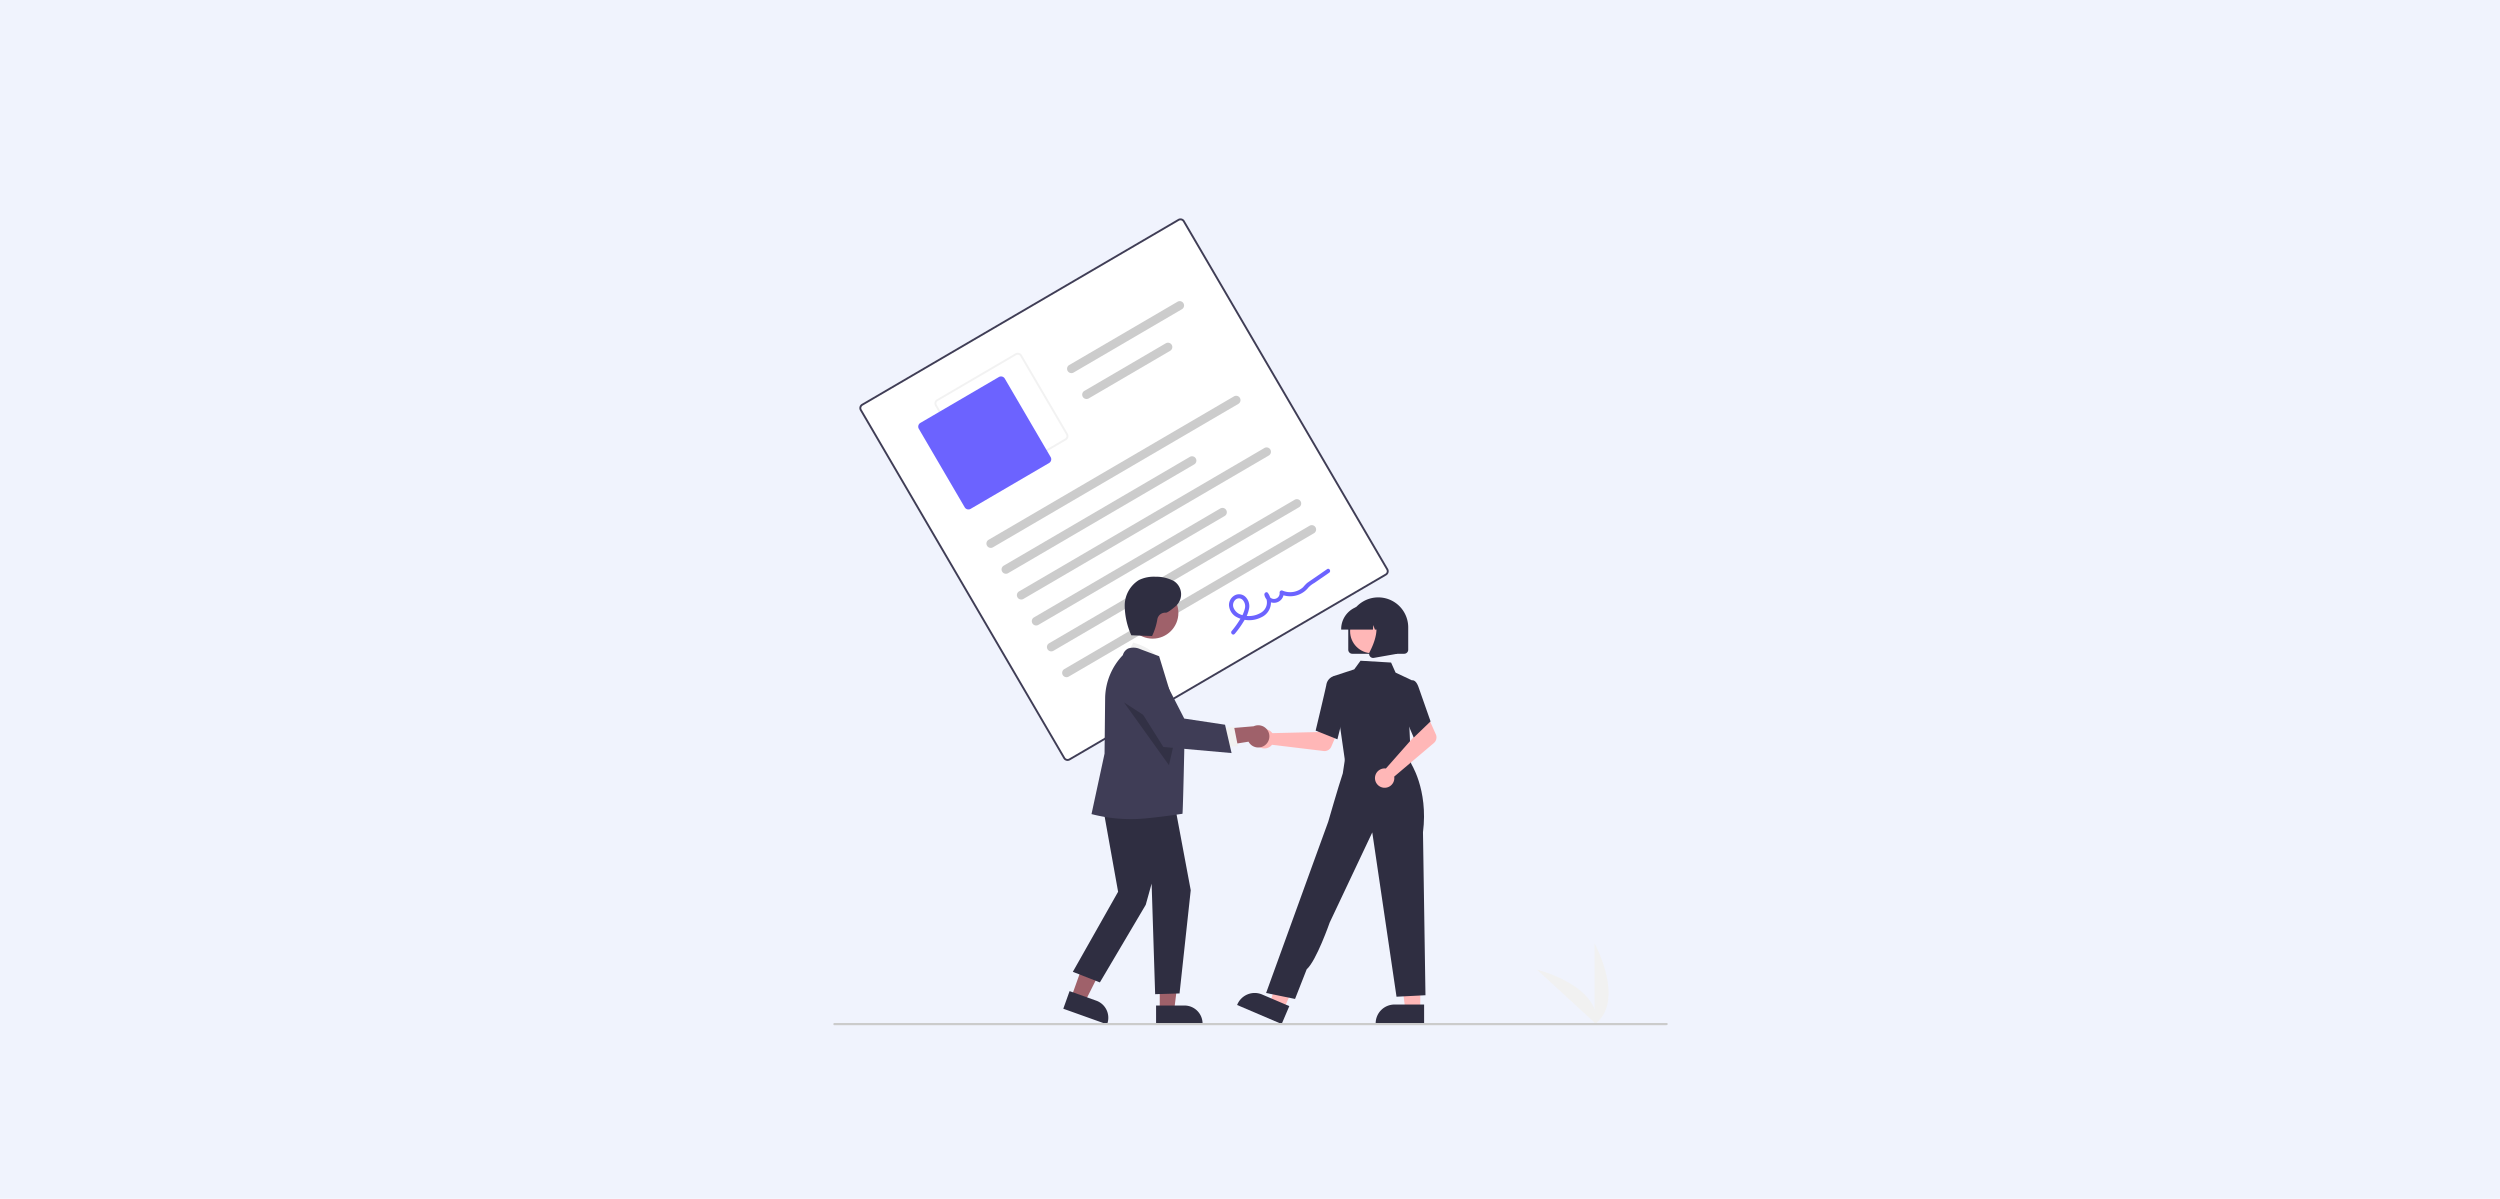 <svg id="Group_3834" data-name="Group 3834" xmlns="http://www.w3.org/2000/svg" width="390" height="187" viewBox="0 0 390 187">
  <rect id="Rectangle_1684" data-name="Rectangle 1684" width="390" height="187" fill="#f0f3fd"/>
  <g id="undraw_agreement_re_d4dv" transform="translate(130 34.067)">
    <path id="Path_2192" data-name="Path 2192" d="M907.6,750.234V737.612S912.521,746.561,907.6,750.234Z" transform="translate(-788.845 -624.494)" fill="#f1f1f1"/>
    <path id="Path_2193" data-name="Path 2193" d="M865.353,769.554l-9.3-8.536S865.973,763.446,865.353,769.554Z" transform="translate(-746.292 -643.816)" fill="#f1f1f1"/>
    <path id="Path_2194" data-name="Path 2194" d="M332.46,145.023l-49.343,28.839a.755.755,0,0,1-1.031-.27l-31.73-54.29a.755.755,0,0,1,.27-1.031l49.343-28.839A.755.755,0,0,1,301,89.7l31.731,54.29a.755.755,0,0,1-.27,1.032Z" transform="translate(-246.195 -89.328)" fill="#fff"/>
    <path id="Path_2195" data-name="Path 2195" d="M332.46,145.023l-49.343,28.839a.755.755,0,0,1-1.031-.27l-31.73-54.29a.755.755,0,0,1,.27-1.031l49.343-28.839A.755.755,0,0,1,301,89.7l31.731,54.29a.755.755,0,0,1-.27,1.032Zm-81.682-26.493a.453.453,0,0,0-.162.619l31.731,54.29a.453.453,0,0,0,.619.162l49.343-28.839a.453.453,0,0,0,.162-.619L300.74,89.854a.453.453,0,0,0-.619-.162Z" transform="translate(-246.195 -89.328)" fill="#3f3d56"/>
    <path id="Path_2196" data-name="Path 2196" d="M337.935,223.128,325.7,230.281a.755.755,0,0,1-1.031-.271l-7.153-12.238a.755.755,0,0,1,.27-1.031l12.238-7.153a.755.755,0,0,1,1.031.27l7.153,12.238a.755.755,0,0,1-.27,1.031Zm-20-6.127a.453.453,0,0,0-.162.619l7.153,12.238a.453.453,0,0,0,.619.162l12.238-7.153a.453.453,0,0,0,.162-.619l-7.153-12.238a.453.453,0,0,0-.619-.162Z" transform="translate(-301.635 -188.519)" fill="#f2f2f2"/>
    <path id="Path_2197" data-name="Path 2197" d="M323.341,244.148,311.1,251.3a.679.679,0,0,1-.928-.243l-7.153-12.238a.679.679,0,0,1,.243-.928l12.238-7.153a.679.679,0,0,1,.928.243l7.153,12.238A.679.679,0,0,1,323.341,244.148Z" transform="translate(-289.681 -205.987)" fill="#6c63ff"/>
    <path id="Path_2198" data-name="Path 2198" d="M403.278,249.15,365,271.521a.679.679,0,1,1-.685-1.172l38.276-22.371a.679.679,0,0,1,.685,1.172Z" transform="translate(-340.079 -220.219)" fill="#ccc"/>
    <path id="Path_2199" data-name="Path 2199" d="M407.554,303.242l-29.033,16.969a.679.679,0,1,1-.685-1.172l29.033-16.969a.679.679,0,0,1,.685,1.172Z" transform="translate(-351.239 -264.873)" fill="#ccc"/>
    <path id="Path_2200" data-name="Path 2200" d="M453.832,164.526l-16.925,9.892a.679.679,0,0,1-.685-1.172l16.925-9.892a.679.679,0,0,1,.685,1.172Z" transform="translate(-399.438 -150.361)" fill="#ccc"/>
    <path id="Path_2201" data-name="Path 2201" d="M463.127,201.805l-12.7,7.423a.679.679,0,0,1-.685-1.172l12.7-7.423a.679.679,0,1,1,.685,1.172Z" transform="translate(-410.598 -181.135)" fill="#ccc"/>
    <path id="Path_2202" data-name="Path 2202" d="M430.315,295.41l-38.276,22.371a.679.679,0,0,1-.685-1.172l38.276-22.371a.679.679,0,1,1,.685,1.172Z" transform="translate(-362.399 -258.407)" fill="#ccc"/>
    <path id="Path_2203" data-name="Path 2203" d="M434.591,349.5l-29.033,16.969a.679.679,0,1,1-.685-1.172l29.033-16.969a.679.679,0,1,1,.685,1.172Z" transform="translate(-373.559 -303.061)" fill="#ccc"/>
    <path id="Path_2204" data-name="Path 2204" d="M457.353,341.67l-38.276,22.371a.679.679,0,1,1-.685-1.172L456.669,340.5a.679.679,0,1,1,.685,1.172Z" transform="translate(-384.719 -296.596)" fill="#ccc"/>
    <path id="Path_2205" data-name="Path 2205" d="M470.872,364.8,432.6,387.172A.679.679,0,1,1,431.91,386l38.276-22.371a.679.679,0,0,1,.685,1.172Z" transform="translate(-395.878 -315.69)" fill="#ccc"/>
    <path id="Path_2206" data-name="Path 2206" d="M581.633,412.754a14.773,14.773,0,0,0,1.431-2,5.317,5.317,0,0,0,.83-2.064,2.039,2.039,0,0,0-.611-1.742,1.435,1.435,0,0,0-1.683-.191,1.712,1.712,0,0,0-.859,1.529,2.261,2.261,0,0,0,.966,1.712,4.161,4.161,0,0,0,4.1.153,2.533,2.533,0,0,0,.993-3.8c-.222-.262-.591.031-.536.313a1.522,1.522,0,0,0,3.015-.373l-.48.28a3.663,3.663,0,0,0,3.643-.391,3.4,3.4,0,0,0,.682-.659,4,4,0,0,1,.949-.725l2.3-1.59c.339-.234.017-.791-.325-.556l-2.084,1.44c-.347.24-.7.477-1.042.72a7.138,7.138,0,0,0-.623.661,3.017,3.017,0,0,1-3.185.539.326.326,0,0,0-.48.28.881.881,0,1,1-1.749.207l-.536.313a1.852,1.852,0,0,1-.563,2.6,3.651,3.651,0,0,1-3.2.336,1.886,1.886,0,0,1-1.111-1.019,1.124,1.124,0,0,1,.255-1.286.807.807,0,0,1,1.121-.012,1.443,1.443,0,0,1,.382,1.3,5.215,5.215,0,0,1-.791,1.79,13.755,13.755,0,0,1-1.28,1.783c-.265.314.193.767.461.449Z" transform="translate(-519.018 -347.932)" fill="#6c63ff"/>
    <path id="Path_2207" data-name="Path 2207" d="M606.368,541.362a1.519,1.519,0,0,1,.152.183l7.128-.174.832-1.519,2.457.955-1.211,2.833a1.15,1.15,0,0,1-1.2.69l-8.053-.973a1.509,1.509,0,1,1-.109-1.995Z" transform="translate(-538.04 -461.24)" fill="#ffb7b7"/>
    <path id="Path_2208" data-name="Path 2208" d="M508.391,664.489h-2.344l-1.115-9.04h3.459Z" transform="translate(-416.827 -541.081)" fill="#ffb7b7"/>
    <path id="Path_2209" data-name="Path 2209" d="M719.427,795.236H711.87v-.1a2.941,2.941,0,0,1,2.941-2.941h4.616Z" transform="translate(-627.266 -669.556)" fill="#2f2e41"/>
    <path id="Path_2210" data-name="Path 2210" d="M392.6,661.2l-2.155-.921,2.526-8.751,3.181,1.359Z" transform="translate(-322.314 -537.845)" fill="#ffb7b7"/>
    <path id="Path_2211" data-name="Path 2211" d="M594.951,786.691,588,783.722l.038-.088a2.942,2.942,0,0,1,3.86-1.549h0l4.244,1.813Z" transform="translate(-525.011 -661.011)" fill="#2f2e41"/>
    <path id="Path_2212" data-name="Path 2212" d="M458.666,468.8l-.17,2.746,4.954.53,5.183.555-1.526-4.17Z" transform="translate(-378.494 -386.718)" fill="#ffb7b7"/>
    <path id="Path_2213" data-name="Path 2213" d="M675.5,500.672l-1.924-13.416,3.336-1.093.98-1.344,4.768.282.7,1.568,2.542,1.2-.391,7.256.285,6.069Z" transform="translate(-595.651 -415.811)" fill="#2f2e41"/>
    <path id="Path_2214" data-name="Path 2214" d="M661.609,508.74l-3.393-1.357.014-.06c.015-.061,1.459-6.1,1.65-7.065a1.691,1.691,0,0,1,.96-1.3l.023-.008,1.343.409.59,4.633Z" transform="translate(-582.974 -427.474)" fill="#2f2e41"/>
    <path id="Path_2215" data-name="Path 2215" d="M618.429,607.294l-4.516-.926,7.219-19.918,2.471-6.794s1.567-5.447,2.275-7.555l.427-2.828,10.114,1.119s2.825,4.148,1.967,10.91l.388,25.414-4.516.232-3.783-25.632-6.639,14.051s-2.093,6-3.59,7.3Z" transform="translate(-546.401 -485.526)" fill="#2f2e41"/>
    <path id="Path_2216" data-name="Path 2216" d="M712.721,542.642a1.512,1.512,0,0,1,.238.013l4.718-5.345-.549-1.643,2.371-1.152,1.254,2.814a1.15,1.15,0,0,1-.307,1.346l-6.189,5.244a1.509,1.509,0,1,1-1.537-1.276Z" transform="translate(-626.761 -456.835)" fill="#ffb7b7"/>
    <path id="Path_2217" data-name="Path 2217" d="M736.578,511.231l-1.968-4.63.768-3.225.827-1.045a.477.477,0,0,1,.383,0c.305.123.565.5.772,1.118l1.845,5.254Z" transform="translate(-646.038 -430.235)" fill="#2f2e41"/>
    <path id="Path_2218" data-name="Path 2218" d="M687.367,436.347v-3.49a4.677,4.677,0,1,1,9.354,0v3.49a.629.629,0,0,1-.628.628H688A.629.629,0,0,1,687.367,436.347Z" transform="translate(-607.038 -369.054)" fill="#2f2e41"/>
    <circle id="Ellipse_107" data-name="Ellipse 107" cx="3.429" cy="3.429" r="3.429" transform="translate(80.616 60.982)" fill="#ffb7b7"/>
    <path id="Path_2219" data-name="Path 2219" d="M681.026,439.08a3.7,3.7,0,0,1,3.7-3.7h.7a3.7,3.7,0,0,1,3.7,3.7v.07h-1.475l-.5-1.409-.1,1.409h-.762l-.254-.711-.051.711h-4.951Z" transform="translate(-601.804 -374.998)" fill="#2f2e41"/>
    <path id="Path_2220" data-name="Path 2220" d="M706.157,450.64a.619.619,0,0,1-.049-.657c.74-1.407,1.776-4.007.4-5.61l-.1-.115H710.4v5.992l-3.626.64a.642.642,0,0,1-.111.01.626.626,0,0,1-.507-.259Z" transform="translate(-622.45 -382.327)" fill="#2f2e41"/>
    <path id="Path_2221" data-name="Path 2221" d="M212.9,657.29l2.118.757,3.928-7.809-3.126-1.117Z" transform="translate(-175.755 -535.857)" fill="#9f616a"/>
    <path id="Path_2222" data-name="Path 2222" d="M432.6,782.944l.981-2.745,4.171,1.491a2.826,2.826,0,0,1,1.708,3.608l-.031.086Z" transform="translate(-396.727 -659.65)" fill="#2f2e41"/>
    <path id="Path_2223" data-name="Path 2223" d="M291.834,666.9h2.249l1.07-8.675h-3.32Z" transform="translate(-240.912 -543.373)" fill="#9f616a"/>
    <path id="Path_2224" data-name="Path 2224" d="M515.548,793.065h4.43a2.823,2.823,0,0,1,2.823,2.823v.092h-7.252Z" transform="translate(-465.2 -670.271)" fill="#2f2e41"/>
    <path id="Path_2225" data-name="Path 2225" d="M489.459,470.485l.978-1.933s3.644.913,3.975,3.025Z" transform="translate(-443.663 -402.381)" fill="#f1f1f1"/>
    <path id="Path_2226" data-name="Path 2226" d="M218.5,515.224l2.66,14.844-7.063,12.491,4.22,1.651,7.155-12.108.917-3.3.55,17.245,3.806-.116,1.745-16.1-2.8-14.97Z" transform="translate(-176.736 -425.02)" fill="#2f2e41"/>
    <path id="Path_2227" data-name="Path 2227" d="M464.351,499.78a24.552,24.552,0,0,1-6.445-.759l-.09-.019,2.036-9.437.092-8.705a9.941,9.941,0,0,1,2.765-6.66,1.587,1.587,0,0,1,.844-1.037,2.517,2.517,0,0,1,1.841.092l2.97,1.114.014.041c.036.106,3.948,12.949,3.948,12.949s-.237,11.222-.319,11.59C472.007,498.949,466.522,499.78,464.351,499.78Z" transform="translate(-417.542 -406.067)" fill="#3f3d56"/>
    <circle id="Ellipse_108" data-name="Ellipse 108" cx="4.015" cy="4.015" r="4.015" transform="translate(45.798 57.532)" fill="#9f616a"/>
    <path id="Path_2228" data-name="Path 2228" d="M259.823,432.715l7.024,9.8,1.037-4.576Z" transform="translate(-214.487 -357.211)" opacity="0.2"/>
    <path id="Path_2229" data-name="Path 2229" d="M572.184,545.6a1.723,1.723,0,0,1-2.587-.536l-6.045.968,1.31-2.9,5.54-.474a1.732,1.732,0,0,1,1.782,2.942Z" transform="translate(-504.827 -463.429)" fill="#9f616a"/>
    <path id="Path_2230" data-name="Path 2230" d="M345.842,454.83l2.172-.213.6,3.03-2.733.048Z" transform="translate(-285.497 -375.291)" fill="#f1f1f1"/>
    <path id="Path_2231" data-name="Path 2231" d="M506.9,505.22l-10.638-.947-5.372-8.543-.017-.076a2.941,2.941,0,0,1,5.491-1.969l3.153,6.151,6.364.962Z" transform="translate(-444.775 -421.808)" fill="#3f3d56"/>
    <path id="Path_2232" data-name="Path 2232" d="M488.415,418.808l3.332.12a9.631,9.631,0,0,0,.827-2.639,1.241,1.241,0,0,1,1.295-1c.249.024.878-.442,1.527-.994a2.448,2.448,0,0,0-.185-3.9q-.056-.036-.109-.066a5.93,5.93,0,0,0-2.831-.651,5.3,5.3,0,0,0-2.581.52,4.7,4.7,0,0,0-2.212,3.987A11.6,11.6,0,0,0,488.5,418.8" transform="translate(-442.023 -353.775)" fill="#2f2e41"/>
    <path id="Path_2233" data-name="Path 2233" d="M356.924,809.021H227.174a.174.174,0,0,1,0-.349H356.994a.174.174,0,0,1,.174.174C357.168,808.943,357.021,809.021,356.924,809.021Z" transform="translate(-227 -683.155)" fill="#cbcbcb"/>
  </g>
</svg>
